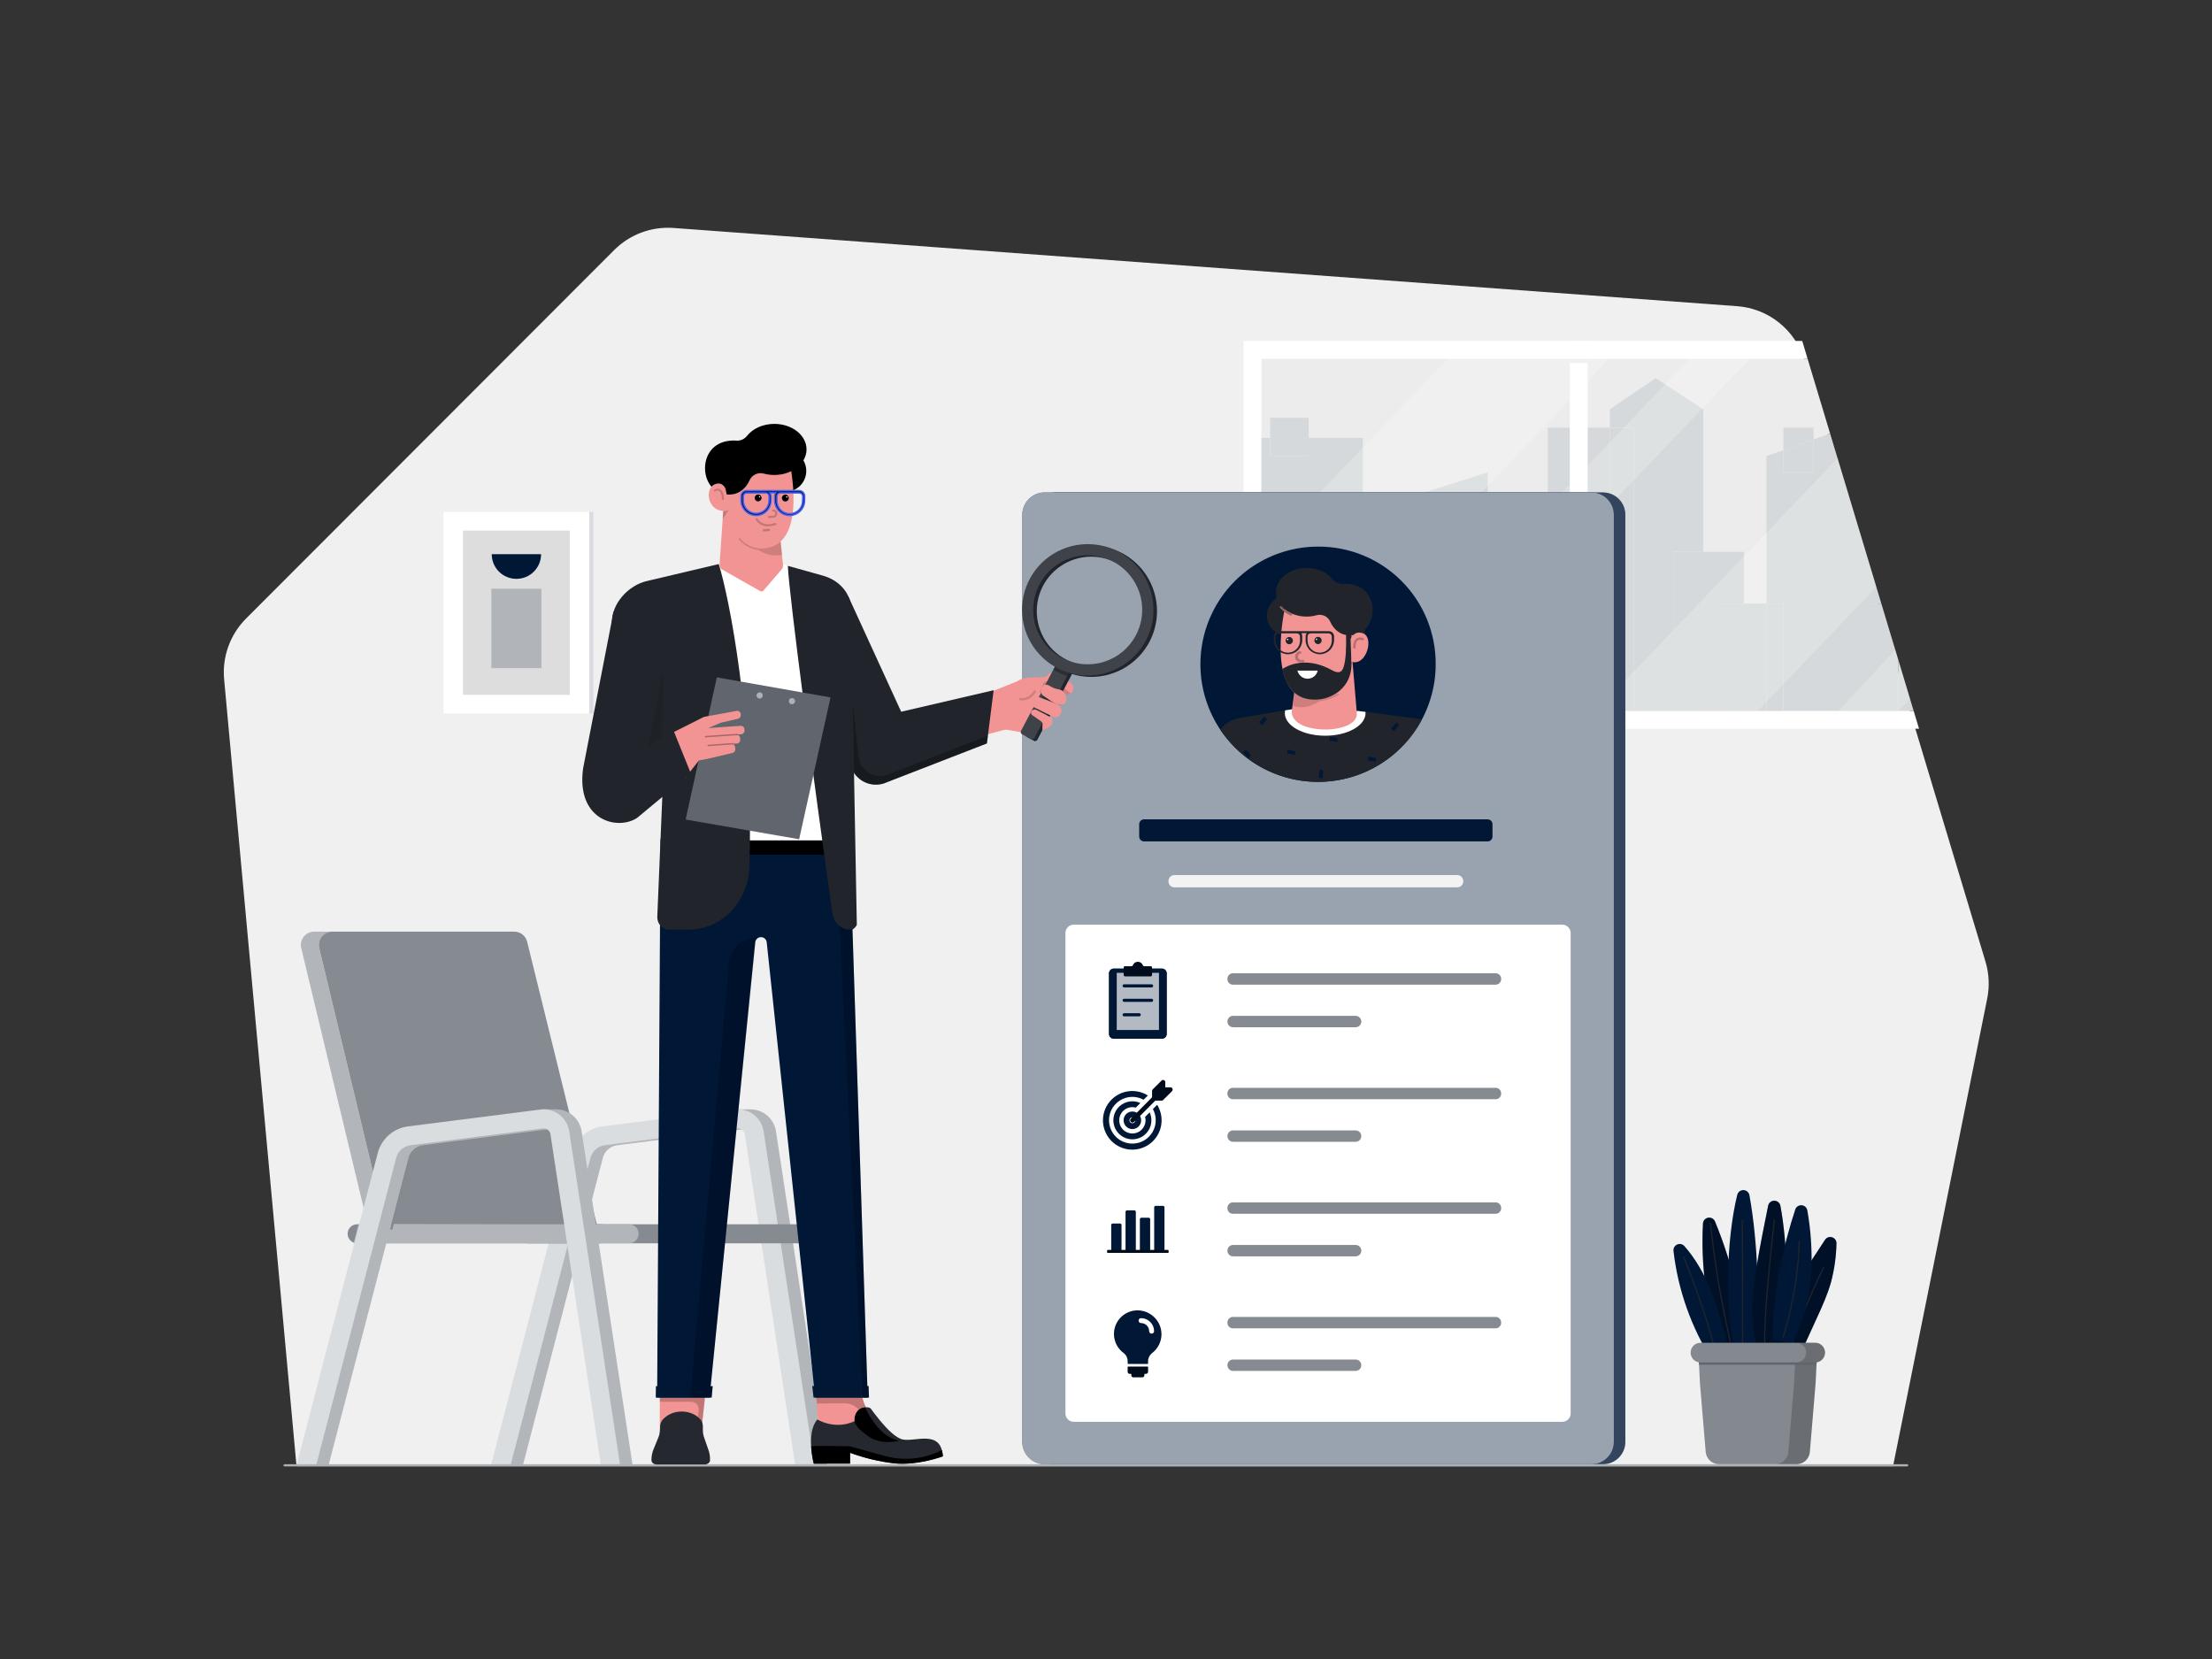 <svg class="gridItem__media" version="1.1" id="Layer_1" xmlns="http://www.w3.org/2000/svg" xmlns:xlink="http://www.w3.org/1999/xlink" x="0px" y="0px" width="1600" height="1200" viewBox="0 0 1600 1200" style="enable-background:new 0 0 1600 1200;" xml:space="preserve" fill="none">
<rect x="0" y="0" width="1600" height="1200" fill="#333333" stroke="none"/>
<path d="M1369.28 1060.58H214.49L162.11 491.311C161.375 483.274 162.418 475.174 165.164 467.586C167.91 459.997 172.293 453.106 178 447.401L444.23 180.891C449.817 175.294 456.545 170.967 463.955 168.206C471.365 165.445 479.284 164.314 487.17 164.891L1256.52 221.471C1267.62 222.287 1278.21 226.453 1286.89 233.416C1295.58 240.379 1301.94 249.813 1305.15 260.471L1436.15 695.541C1438.76 704.211 1439.2 713.393 1437.41 722.271L1369.28 1060.58Z" fill="#F0F0F0"/>
<path d="M561.31 818.41C560.675 814.008 558.488 809.977 555.144 807.043C551.8 804.11 547.518 802.467 543.07 802.41H533.07L529.17 803.41V804L444.76 814.75C439.572 815.391 434.698 817.582 430.773 821.035C426.848 824.489 424.056 829.045 422.76 834.11L363.9 1060.4H378.1L436.05 837.56C436.666 835.155 437.992 832.991 439.856 831.352C441.721 829.712 444.036 828.673 446.5 828.37L542.04 816.21C543.355 816.038 544.685 816.39 545.743 817.188C546.802 817.987 547.505 819.169 547.7 820.48L584.25 1060.4H598.2L561.31 818.41Z" fill="#B2B6BB"/>
<path d="M369.15 1060.39H355L413.81 834.1C415.106 829.035 417.898 824.478 421.823 821.025C425.747 817.571 430.622 815.381 435.81 814.74L531.35 802.58C536.229 801.922 541.171 803.216 545.103 806.18C549.034 809.143 551.638 813.538 552.35 818.41L589.24 1060.41H575.3L538.75 820.47C538.552 819.157 537.847 817.975 536.787 817.177C535.727 816.378 534.396 816.028 533.08 816.2L437.55 828.36C435.086 828.662 432.77 829.701 430.906 831.341C429.042 832.981 427.715 835.144 427.1 837.55L369.15 1060.39Z" fill="#DADDDF"/>
<path d="M278.87 885.551L230.87 685.701C230.533 684.293 230.519 682.828 230.83 681.414C231.14 680.001 231.767 678.676 232.663 677.54C233.559 676.403 234.701 675.485 236.003 674.853C237.304 674.221 238.732 673.892 240.18 673.891H227.18C225.732 673.892 224.304 674.221 223.003 674.853C221.701 675.485 220.559 676.403 219.663 677.54C218.767 678.676 218.14 680.001 217.83 681.414C217.519 682.828 217.533 684.293 217.87 685.701L265.87 885.551L421.56 885.871L278.87 885.551Z" fill="#B2B6BB"/>
<path d="M381.29 681.171C380.778 679.093 379.585 677.248 377.901 675.928C376.217 674.608 374.14 673.891 372 673.891H240.2C238.753 673.892 237.325 674.221 236.023 674.853C234.721 675.485 233.579 676.403 232.684 677.54C231.788 678.676 231.161 680.001 230.85 681.414C230.54 682.828 230.553 684.293 230.89 685.701L278.89 885.551L431.76 885.871L381.29 681.171Z" fill="#868A91"/>
<path d="M588.64 885.551H381.69C377.885 885.551 374.8 888.633 374.8 892.436C374.8 896.238 377.885 899.321 381.69 899.321H588.64C592.445 899.321 595.53 896.238 595.53 892.436C595.53 888.633 592.445 885.551 588.64 885.551Z" fill="#868A91"/>
<path d="M434.89 885.551H258.33C254.525 885.551 251.44 888.633 251.44 892.436C251.44 896.238 254.525 899.321 258.33 899.321H434.89C438.696 899.321 441.78 896.238 441.78 892.436C441.78 888.633 438.696 885.551 434.89 885.551Z" fill="#858990"/>
<path d="M461.52 890.07C461.952 891.307 462.029 892.64 461.741 893.918C461.453 895.196 460.811 896.368 459.89 897.3C459.253 897.94 458.493 898.447 457.657 898.791C456.821 899.134 455.924 899.307 455.02 899.3H258.33C257.471 899.304 256.619 899.145 255.82 898.83L259.28 885.53H455C456.424 885.513 457.818 885.942 458.987 886.756C460.156 887.57 461.041 888.728 461.52 890.07V890.07Z" fill="#B2B6BB"/>
<path d="M282.01 889.341L293.63 844.641H295.23L283.85 889.341H282.01Z" fill="#858990"/>
<path d="M420.72 818.41C420.084 814.008 417.897 809.977 414.553 807.043C411.209 804.11 406.927 802.467 402.48 802.41H392.48L388.58 803.41V804L304.17 814.75C298.981 815.391 294.107 817.582 290.182 821.035C286.258 824.489 283.465 829.045 282.17 834.11L223.31 1060.4H237.51L295.5 837.55C296.118 835.138 297.452 832.969 299.326 831.329C301.2 829.688 303.526 828.654 306 828.36L401.54 816.2C402.854 816.028 404.184 816.38 405.242 817.178C406.301 817.977 407.004 819.159 407.2 820.47L443.75 1060.39H457.66L420.72 818.41Z" fill="#B2B6BB"/>
<path d="M228.56 1060.39H214.36L273.22 834.1C274.516 829.035 277.308 824.478 281.233 821.025C285.157 817.571 290.032 815.381 295.22 814.74L390.75 802.58C395.63 801.922 400.571 803.216 404.503 806.18C408.435 809.143 411.039 813.538 411.75 818.41L448.64 1060.41H434.71L398.16 820.47C397.962 819.157 397.257 817.975 396.197 817.177C395.137 816.378 393.806 816.028 392.49 816.2L297 828.36C294.536 828.662 292.221 829.701 290.356 831.341C288.492 832.981 287.166 835.144 286.55 837.55L228.56 1060.39Z" fill="#DADDDF"/>
<path d="M1384.19 514.18L1384.2 514.19H1397.75V514.18H1386.4H1384.19Z" fill="#ECECEC"/>
<path d="M912.44 514.18H912.43V514.19H912.44V514.18Z" fill="#D6D9DB"/>
<path d="M1384.2 514.19L1384.19 514.18H1373.16H1347.86H1289.96H1277.68H1261.4H1244.12H1232.04H1210.81H1181.73H1164.36H1119.52H1100.85H1099.13H1076.16H1035.61H1018.42H1006.02H985.81H953.19H912.44V514.19H1384.2Z" fill="#D6D9DB"/>
<path d="M918.7 316.769V302.139H946.59V316.769H985.81V399.489L1006.02 405.199V363.979L1076.16 341.569V439.399L1099.13 444.279V386.859H1119.52V309.309H1164.36V296.059L1197.6 273.459L1232.04 296.059V399.129H1261.4V436.569H1277.68V329.919L1289.96 325.569V309.309H1311.85V317.799L1323.77 313.569L1307.49 259.529H912.44V316.769H918.7Z" fill="#ECECEC"/>
<path d="M899.52 527.101H1388.09L1384.2 514.201H912.44V514.191H912.43V514.181V316.771V259.531H912.44H1307.49L1303.61 246.631H899.52V527.101Z" fill="white"/>
<path d="M1384.2 514.189H912.44V514.199H1384.2V514.189Z" fill="#D6D9DB"/>
<path d="M1076.16 439.4V341.57L1006.02 363.98V405.2L1018.42 408.71V514.18H1035.61V430.8L1076.16 439.4Z" fill="#D6D9DB"/>
<path d="M1164.36 309.311H1119.52V386.861H1164.36V309.311Z" fill="#D6D9DB"/>
<path d="M1261.4 436.571V399.131H1232.04V514.181H1244.12V436.571H1261.4Z" fill="#D6D9DB"/>
<path d="M1373.16 514.181H1384.19L1373.16 477.551V514.181Z" fill="#D6D9DB"/>
<path d="M1076.16 439.4V514.18H1099.13V444.28L1076.16 439.4Z" fill="#D6D9DB"/>
<path d="M1035.61 430.801V514.181H1076.16V439.401L1035.61 430.801Z" fill="#D6D9DB"/>
<path d="M1277.68 436.57H1261.4V514.18H1277.68V436.57Z" fill="#D6D9DB"/>
<path d="M1261.4 436.57H1244.12V514.18H1261.4V436.57Z" fill="#D6D9DB"/>
<path d="M912.44 316.77H912.43V514.18H912.44V316.77Z" fill="#D6D9DB"/>
<path d="M985.81 399.49V316.77H946.59V330.03H918.7V316.77H912.44V514.18H953.19V390.27L985.81 399.49Z" fill="#D6D9DB"/>
<path d="M1099.13 386.859V444.279L1100.85 444.639V514.179H1119.52V386.859H1099.13Z" fill="#D6D9DB"/>
<path d="M1164.36 386.859H1119.52V514.179H1164.36V386.859Z" fill="#D6D9DB"/>
<path d="M1099.13 444.279V514.179H1100.85V444.639L1099.13 444.279Z" fill="#D6D9DB"/>
<path d="M985.81 399.49V514.18H1006.02V405.2L985.81 399.49Z" fill="#D6D9DB"/>
<path d="M1006.02 405.199V514.179H1018.42V408.709L1006.02 405.199Z" fill="#D6D9DB"/>
<path d="M953.19 390.27V514.18H985.81V399.49L953.19 390.27Z" fill="#D6D9DB"/>
<path d="M1360.82 436.57L1323.77 313.57L1311.85 317.8V341.57H1289.96V325.57L1277.68 329.92V436.57H1289.96V514.18H1347.86V436.57H1360.82Z" fill="#D6D9DB"/>
<path d="M1360.82 436.57H1347.86V514.18H1373.16V477.55L1360.82 436.57Z" fill="#D6D9DB"/>
<path d="M1289.96 436.57H1277.68V514.18H1289.96V436.57Z" fill="#D6D9DB"/>
<path d="M1232.04 399.131V296.061L1197.6 273.461L1164.36 296.061V309.311H1181.73V514.181H1210.81V399.131H1232.04Z" fill="#D6D9DB"/>
<path d="M1164.36 309.311V386.861V514.181H1181.73V309.311H1164.36Z" fill="#D6D9DB"/>
<path d="M1232.04 399.131H1210.81V514.181H1232.04V399.131Z" fill="#D6D9DB"/>
<path d="M946.59 302.141H918.7V316.771H946.59V302.141Z" fill="#D6D9DB"/>
<path d="M946.59 316.77H918.7V330.03H946.59V316.77Z" fill="#D6D9DB"/>
<path d="M1311.85 309.311H1289.96V325.571L1311.85 317.801V309.311Z" fill="#D6D9DB"/>
<path d="M1311.85 341.571V317.801L1289.96 325.571V341.571H1311.85Z" fill="#D6D9DB"/>
<path opacity="0.2" d="M1047.02 259.529L912.44 400.459V514.189H920.75L1163.91 259.529H1047.02Z" fill="white"/>
<path opacity="0.2" d="M1222.06 259.529L978.9 514.189H1022.44L1265.62 259.529H1222.06Z" fill="white"/>
<path opacity="0.2" d="M1271.59 514.191L1357.19 424.541L1329.16 331.471L1154.68 514.191H1271.59Z" fill="white"/>
<path opacity="0.2" d="M1373.29 514.19L1381.58 505.51L1370.91 470.07L1329.74 514.19H1373.29Z" fill="white"/>
<path d="M1285.74 977.431C1285.02 959.661 1291.83 942.431 1300.55 927.311C1306.55 916.841 1313.55 907.011 1320.04 896.851C1320.57 896.011 1321.36 895.369 1322.29 895.026C1323.23 894.683 1324.25 894.657 1325.19 894.952C1326.14 895.247 1326.97 895.847 1327.54 896.659C1328.11 897.47 1328.4 898.448 1328.36 899.441C1328.16 908.845 1326.85 918.193 1324.46 927.291C1321.94 936.351 1318.05 944.881 1314.17 953.361C1309.6 963.361 1305.03 973.361 1300.47 983.361" class="change-color-in-svg" fill="#4D61FC" style="fill: rgb(0, 23, 54);"/>
<path opacity="0.3" d="M1285.74 977.431C1285.02 959.661 1291.83 942.431 1300.55 927.311C1306.55 916.841 1313.55 907.011 1320.04 896.851C1320.57 896.011 1321.36 895.369 1322.29 895.026C1323.23 894.683 1324.25 894.657 1325.19 894.952C1326.14 895.247 1326.97 895.847 1327.54 896.659C1328.11 897.47 1328.4 898.448 1328.36 899.441C1328.16 908.845 1326.85 918.193 1324.46 927.291C1321.94 936.351 1318.05 944.881 1314.17 953.361C1309.6 963.361 1305.03 973.361 1300.47 983.361" fill="black"/>
<path d="M1244 975.34C1234.31 946.256 1230.18 915.611 1231.81 885C1231.87 883.977 1232.27 883.005 1232.95 882.242C1233.64 881.479 1234.56 880.97 1235.57 880.8C1236.58 880.629 1237.62 880.806 1238.51 881.302C1239.41 881.798 1240.11 882.584 1240.5 883.53C1253.25 914.367 1260.88 947.076 1263.09 980.37" class="change-color-in-svg" fill="#4D61FC" style="fill: rgb(0, 23, 54);"/>
<path opacity="0.3" d="M1244 975.34C1234.31 946.256 1230.18 915.611 1231.81 885C1231.87 883.977 1232.27 883.005 1232.95 882.242C1233.64 881.479 1234.56 880.97 1235.57 880.8C1236.58 880.629 1237.62 880.806 1238.51 881.302C1239.41 881.798 1240.11 882.584 1240.5 883.53C1253.25 914.367 1260.88 947.076 1263.09 980.37" fill="black"/>
<path d="M1295.78 974.38L1294.96 974.1C1301.69 954.299 1309.69 934.953 1318.9 916.18L1319.67 916.56C1310.47 935.298 1302.49 954.612 1295.78 974.38V974.38Z" fill="#21252B"/>
<path d="M1251.22 970.72C1244.62 942.334 1239.79 913.565 1236.75 884.58L1237.59 884.5C1240.62 913.438 1245.45 942.16 1252.05 970.5L1251.22 970.72Z" fill="#21252B"/>
<path d="M1238.41 983.94C1223.27 959.997 1213.72 932.95 1210.47 904.81C1210.37 903.854 1210.57 902.889 1211.05 902.055C1211.53 901.221 1212.26 900.562 1213.14 900.173C1214.02 899.785 1215 899.686 1215.94 899.892C1216.88 900.098 1217.73 900.599 1218.37 901.32C1226.27 910.24 1232.37 921.01 1237.09 932.32C1243.43 947.51 1247.35 963.71 1251.23 979.83" class="change-color-in-svg" fill="#4D61FC" style="fill: rgb(0, 23, 54);"/>
<path d="M1255.51 980.741C1247.21 947.341 1248.71 896.331 1256.59 864.281C1256.83 863.276 1257.41 862.384 1258.23 861.754C1259.05 861.124 1260.06 860.794 1261.09 860.82C1262.12 860.846 1263.11 861.225 1263.9 861.895C1264.69 862.565 1265.22 863.485 1265.41 864.501C1271.85 899.761 1272.22 942.161 1272.53 980.311" class="change-color-in-svg" fill="#4D61FC" style="fill: rgb(0, 23, 54);"/>
<path d="M1274.82 988.761C1268.49 970.957 1266.25 951.958 1268.26 933.171C1270.26 915.511 1273.76 897.991 1277.26 880.561L1278.94 872.121C1279.15 871.098 1279.7 870.179 1280.51 869.519C1281.32 868.859 1282.33 868.498 1283.37 868.498C1284.41 868.498 1285.42 868.859 1286.23 869.519C1287.04 870.179 1287.59 871.098 1287.8 872.121C1293.12 900.121 1293.8 942.421 1291.3 970.411" class="change-color-in-svg" fill="#4D61FC" style="fill: rgb(0, 23, 54);"/>
<path opacity="0.3" d="M1274.82 988.761C1268.49 970.957 1266.25 951.958 1268.26 933.171C1270.26 915.511 1273.76 897.991 1277.26 880.561L1278.94 872.121C1279.15 871.098 1279.7 870.179 1280.51 869.519C1281.32 868.859 1282.33 868.498 1283.37 868.498C1284.41 868.498 1285.42 868.859 1286.23 869.519C1287.04 870.179 1287.59 871.098 1287.8 872.121C1293.12 900.121 1293.8 942.421 1291.3 970.411" fill="black"/>
<path d="M1276.43 977.87C1273.91 960.87 1282.98 882.55 1283.07 881.76L1283.92 881.86C1283.82 882.65 1274.78 960.86 1277.28 977.74L1276.43 977.87Z" fill="#21252B"/>
<path d="M1282 968.891C1282 935.891 1290.34 899.531 1298.56 874.831C1298.88 873.881 1299.51 873.066 1300.35 872.513C1301.18 871.96 1302.18 871.701 1303.18 871.777C1304.18 871.852 1305.13 872.258 1305.87 872.93C1306.61 873.603 1307.11 874.504 1307.29 875.491C1309.7 889.088 1310.71 902.898 1310.29 916.701C1309.54 935.881 1305.29 955.131 1296.14 971.701" class="change-color-in-svg" fill="#4D61FC" style="fill: rgb(0, 23, 54);"/>
<path d="M1242.94 990.059C1236.39 954.479 1217.42 909.399 1217.22 908.949L1218.02 908.619C1218.21 909.069 1237.21 954.229 1243.79 989.899L1242.94 990.059Z" fill="#21252B"/>
<path d="M1260.69 882.217L1259.83 882.219L1260.09 988.808L1260.95 988.806L1260.69 882.217Z" fill="#21252B"/>
<path d="M1290.06 967.931L1289.24 967.671C1296.32 944.905 1300.31 921.29 1301.1 897.461H1301.96C1301.17 921.378 1297.16 945.079 1290.06 967.931V967.931Z" fill="#21252B"/>
<path d="M1228.37 975.33L1229.62 1000.5L1233.78 1050.22C1233.98 1052.64 1235.09 1054.9 1236.88 1056.55C1238.66 1058.2 1241.01 1059.11 1243.44 1059.11H1299.44C1301.87 1059.11 1304.22 1058.2 1306.01 1056.55C1307.79 1054.9 1308.9 1052.64 1309.1 1050.22L1313.26 1000.5L1314.54 974.77L1228.37 975.33Z" fill="#84888F"/>
<path opacity="0.2" d="M1299 974.87L1297.73 1000.5L1293.57 1050.22C1293.37 1052.64 1292.26 1054.91 1290.47 1056.55C1288.68 1058.2 1286.33 1059.11 1283.9 1059.11H1299.46C1301.89 1059.11 1304.24 1058.2 1306.03 1056.55C1307.81 1054.9 1308.92 1052.64 1309.12 1050.22L1313.28 1000.5L1314.56 974.77L1299 974.87Z" fill="black"/>
<path d="M1228.3 973.74L1228.95 987.12H1313.9L1314.51 974.77L1228.3 973.74Z" fill="#61656D"/>
<path d="M1230 985.5H1312.9C1313.84 985.5 1314.76 985.316 1315.63 984.957C1316.49 984.599 1317.28 984.074 1317.94 983.412C1318.6 982.75 1319.13 981.964 1319.49 981.099C1319.85 980.233 1320.03 979.306 1320.03 978.37C1320.03 976.481 1319.28 974.67 1317.94 973.335C1316.6 972 1314.79 971.25 1312.9 971.25H1230C1228.11 971.25 1226.3 972 1224.96 973.335C1223.63 974.67 1222.87 976.481 1222.87 978.37V978.37C1222.87 979.307 1223.05 980.235 1223.41 981.102C1223.76 981.968 1224.29 982.755 1224.95 983.418C1225.62 984.08 1226.4 984.605 1227.27 984.963C1228.13 985.32 1229.06 985.503 1230 985.5V985.5Z" fill="#84888F"/>
<path opacity="0.2" d="M1312.88 971.249H1299.06C1300.02 971.213 1300.97 971.371 1301.87 971.713C1302.77 972.055 1303.58 972.574 1304.27 973.239C1304.96 973.904 1305.51 974.702 1305.89 975.584C1306.26 976.466 1306.46 977.415 1306.46 978.374C1306.46 979.333 1306.26 980.282 1305.89 981.164C1305.51 982.047 1304.96 982.844 1304.27 983.509C1303.58 984.174 1302.77 984.694 1301.87 985.035C1300.97 985.377 1300.02 985.535 1299.06 985.499H1312.88C1313.84 985.535 1314.79 985.377 1315.69 985.035C1316.59 984.694 1317.4 984.174 1318.09 983.509C1318.78 982.844 1319.33 982.047 1319.71 981.164C1320.08 980.282 1320.28 979.333 1320.28 978.374C1320.28 977.415 1320.08 976.466 1319.71 975.584C1319.33 974.702 1318.78 973.904 1318.09 973.239C1317.4 972.574 1316.59 972.055 1315.69 971.713C1314.79 971.371 1313.84 971.213 1312.88 971.249V971.249Z" fill="black"/>
<path d="M320.81 516.109H426.2V370.279H320.81V516.109Z" fill="white"/>
<path d="M334.87 502.609H412.15V383.769H334.87V502.609Z" fill="#DDDDDD"/>
<path d="M429.27 370.279H426.21V516.109H429.27V370.279Z" fill="#DADDDF"/>
<path d="M355.41 483.26H391.61V425.83H355.41V483.26Z" fill="#B1B5BA"/>
<path d="M373.53 418.7C378.264 418.7 382.804 416.819 386.152 413.471C389.499 410.124 391.38 405.584 391.38 400.85H355.68C355.68 405.584 357.56 410.124 360.908 413.471C364.255 416.819 368.796 418.7 373.53 418.7Z" class="change-color-in-svg" fill="#4D61FC" style="fill: rgb(0, 23, 54);"/>
<path d="M1148.39 246.631H1135.48V524.131H1148.39V246.631Z" fill="white"/>
<path d="M1148.39 259.529H1135.48V262.529H1148.39V259.529Z" fill="#F0F0F0"/>
<path d="M1159.44 356.18H763.98C755.022 356.18 747.76 363.442 747.76 372.4V1042.9C747.76 1051.86 755.022 1059.12 763.98 1059.12H1159.44C1168.4 1059.12 1175.66 1051.86 1175.66 1042.9V372.4C1175.66 363.442 1168.4 356.18 1159.44 356.18Z" class="change-color-in-svg" fill="#4D61FC" style="fill: rgb(0, 23, 54);"/>
<path opacity="0.2" d="M1159.44 356.18H763.98C755.022 356.18 747.76 363.442 747.76 372.4V1042.9C747.76 1051.86 755.022 1059.12 763.98 1059.12H1159.44C1168.4 1059.12 1175.66 1051.86 1175.66 1042.9V372.4C1175.66 363.442 1168.4 356.18 1159.44 356.18Z" fill="white"/>
<path d="M1151.12 356.18H755.66C746.702 356.18 739.44 363.442 739.44 372.4V1042.9C739.44 1051.86 746.702 1059.12 755.66 1059.12H1151.12C1160.08 1059.12 1167.34 1051.86 1167.34 1042.9V372.4C1167.34 363.442 1160.08 356.18 1151.12 356.18Z" class="change-color-in-svg" fill="#4D61FC" style="fill: rgb(0, 23, 54);"/>
<path opacity="0.6" d="M1151.12 356.18H755.66C746.702 356.18 739.44 363.442 739.44 372.4V1042.9C739.44 1051.86 746.702 1059.12 755.66 1059.12H1151.12C1160.08 1059.12 1167.34 1051.86 1167.34 1042.9V372.4C1167.34 363.442 1160.08 356.18 1151.12 356.18Z" fill="white"/>
<path d="M1130.06 668.83H776.71C773.369 668.83 770.66 671.539 770.66 674.88V1022.39C770.66 1025.73 773.369 1028.44 776.71 1028.44H1130.06C1133.4 1028.44 1136.11 1025.73 1136.11 1022.39V674.88C1136.11 671.539 1133.4 668.83 1130.06 668.83Z" fill="white"/>
<path d="M1076.04 592.65H827.53C825.586 592.65 824.01 594.226 824.01 596.17V605.09C824.01 607.034 825.586 608.61 827.53 608.61H1076.04C1077.98 608.61 1079.56 607.034 1079.56 605.09V596.17C1079.56 594.226 1077.98 592.65 1076.04 592.65Z" class="change-color-in-svg" fill="#4D61FC" style="fill: rgb(0, 23, 54);"/>
<path d="M1054.11 632.961H849.47C847.1 632.961 845.18 634.882 845.18 637.251V637.551C845.18 639.92 847.1 641.841 849.47 641.841H1054.11C1056.48 641.841 1058.4 639.92 1058.4 637.551V637.251C1058.4 634.882 1056.48 632.961 1054.11 632.961Z" fill="#F3F3F3"/>
<path d="M1081.85 703.99H891.81C889.612 703.99 887.83 705.772 887.83 707.97V708.26C887.83 710.458 889.612 712.24 891.81 712.24H1081.85C1084.05 712.24 1085.83 710.458 1085.83 708.26V707.97C1085.83 705.772 1084.05 703.99 1081.85 703.99Z" fill="#868A91"/>
<path d="M980.54 734.789H891.95C889.675 734.789 887.83 736.634 887.83 738.909V738.919C887.83 741.194 889.675 743.039 891.95 743.039H980.54C982.815 743.039 984.66 741.194 984.66 738.919V738.909C984.66 736.634 982.815 734.789 980.54 734.789Z" fill="#868A91"/>
<path d="M1081.85 786.85H891.81C889.612 786.85 887.83 788.632 887.83 790.83V791.12C887.83 793.318 889.612 795.1 891.81 795.1H1081.85C1084.05 795.1 1085.83 793.318 1085.83 791.12V790.83C1085.83 788.632 1084.05 786.85 1081.85 786.85Z" fill="#868A91"/>
<path d="M980.54 817.65H891.95C889.675 817.65 887.83 819.495 887.83 821.77V821.78C887.83 824.056 889.675 825.9 891.95 825.9H980.54C982.815 825.9 984.66 824.056 984.66 821.78V821.77C984.66 819.495 982.815 817.65 980.54 817.65Z" fill="#868A91"/>
<path d="M1081.85 869.711H891.81C889.612 869.711 887.83 871.493 887.83 873.691V873.981C887.83 876.179 889.612 877.961 891.81 877.961H1081.85C1084.05 877.961 1085.83 876.179 1085.83 873.981V873.691C1085.83 871.493 1084.05 869.711 1081.85 869.711Z" fill="#868A91"/>
<path d="M980.54 900.51H891.95C889.675 900.51 887.83 902.354 887.83 904.63V904.64C887.83 906.915 889.675 908.76 891.95 908.76H980.54C982.815 908.76 984.66 906.915 984.66 904.64V904.63C984.66 902.354 982.815 900.51 980.54 900.51Z" fill="#868A91"/>
<path d="M1081.85 952.57H891.81C889.612 952.57 887.83 954.352 887.83 956.55V956.84C887.83 959.038 889.612 960.82 891.81 960.82H1081.85C1084.05 960.82 1085.83 959.038 1085.83 956.84V956.55C1085.83 954.352 1084.05 952.57 1081.85 952.57Z" fill="#868A91"/>
<path d="M980.54 983.369H891.95C889.675 983.369 887.83 985.214 887.83 987.489V987.499C887.83 989.775 889.675 991.619 891.95 991.619H980.54C982.815 991.619 984.66 989.775 984.66 987.499V987.489C984.66 985.214 982.815 983.369 980.54 983.369Z" fill="#868A91"/>
<path d="M1038.47 480.47C1038.47 497.299 1033.48 513.751 1024.13 527.744C1014.78 541.737 1001.49 552.643 985.943 559.083C970.394 565.523 953.286 567.208 936.78 563.925C920.274 560.642 905.112 552.538 893.212 540.638C881.312 528.738 873.208 513.576 869.925 497.07C866.642 480.565 868.327 463.456 874.767 447.908C881.207 432.359 892.114 419.07 906.107 409.72C920.1 400.371 936.551 395.38 953.38 395.38C964.571 395.319 975.664 397.478 986.015 401.733C996.366 405.988 1005.77 412.253 1013.68 420.166C1021.6 428.08 1027.86 437.484 1032.12 447.836C1036.37 458.187 1038.53 469.279 1038.47 480.47V480.47Z" class="change-color-in-svg" fill="#4D61FC" style="fill: rgb(0, 23, 54);"/>
<path d="M987.28 447.23V468.29L975.57 469.14L977.31 454.35L987.28 447.23Z" fill="#21252B"/>
<path d="M1028.48 520.5C1021.56 533.478 1011.39 544.439 998.968 552.316C986.547 560.194 972.297 564.717 957.606 565.447C942.916 566.176 928.288 563.086 915.147 556.477C902.007 549.869 890.804 539.968 882.63 527.74C886.152 523.225 891.241 520.199 896.89 519.26L929.71 513.77L931.54 513.46L934.34 512.99H934.57L981.27 514.25H982.89L985.75 514.63L986.18 514.68L987.61 514.87L1025.3 519.87C1026.37 520.007 1027.44 520.217 1028.48 520.5Z" fill="#21252B"/>
<path d="M982.91 514.299C982.91 514.509 987.71 514.769 987.72 514.969C987.73 515.169 987.72 515.579 987.72 515.869C987.72 524.869 974.65 532.169 958.54 532.169C942.43 532.169 929.36 524.869 929.36 515.869C929.361 515.197 929.434 514.526 929.58 513.869C929.65 513.589 934.23 513.309 934.32 513.029L982.91 514.299Z" fill="white"/>
<path d="M934.67 461C934.67 461 977.57 434.08 979.25 467L978 475L981.43 515.8C982.68 531.5 934.36 532.13 934.36 514.8L937.1 493.2C936.533 490.713 936.255 488.17 936.27 485.62C935.83 472.71 934.67 461 934.67 461Z" fill="#F39494"/>
<path d="M930.88 459.75C938.894 459.75 945.39 453.254 945.39 445.24C945.39 437.227 938.894 430.73 930.88 430.73C922.866 430.73 916.37 437.227 916.37 445.24C916.37 453.254 922.866 459.75 930.88 459.75Z" fill="#21252B"/>
<path d="M929.84 437.81C929.84 437.81 914.59 501.72 947.4 506C975.78 509.78 978.94 465.52 978.94 465.52L977.58 436.82L929.84 437.81Z" fill="#F39494"/>
<path d="M973.63 458.67C973.83 468.17 973.63 477.03 971.85 482.53C970.96 485.35 969.12 487.95 963.47 484.79C942.22 472.86 927.61 483.94 927.61 483.94C927.61 483.94 929.74 501.46 944.23 505.26C958.72 509.06 977.63 500.1 977.56 480.26C977.56 477.84 978.91 463.69 976.92 456.52C974.93 449.35 972.48 448.9 972.48 448.9L973.63 458.67Z" fill="#21252B"/>
<path d="M945.13 410.789C953.13 410.789 960.13 414.129 963.99 419.129C964.975 420.337 966.264 421.263 967.724 421.811C969.183 422.359 970.762 422.51 972.3 422.249C973.237 422.221 974.175 422.248 975.11 422.329C1000.74 424.119 997.11 462.429 973.92 459.329C969.03 458.669 964.65 455.219 962.19 449.709C961.401 447.874 959.976 446.387 958.177 445.521C956.377 444.655 954.325 444.47 952.4 444.999C950.032 445.658 947.587 445.995 945.13 445.999C932.87 445.999 922.93 438.119 922.93 428.399C922.93 418.679 932.87 410.789 945.13 410.789Z" fill="#21252B"/>
<path d="M929.62 443C930.896 443.842 932.233 444.587 933.62 445.23C933.785 445.301 933.971 445.306 934.139 445.243C934.307 445.179 934.444 445.053 934.52 444.89C934.66 444.48 934.59 444.12 934.18 443.98C934.18 443.98 930.37 441.72 930.01 441.48C928.935 440.652 927.931 439.736 927.01 438.74C926.956 438.662 926.886 438.596 926.805 438.546C926.724 438.497 926.633 438.465 926.539 438.453C926.445 438.441 926.349 438.448 926.258 438.475C926.167 438.502 926.082 438.548 926.01 438.61C925.938 438.662 925.876 438.729 925.83 438.805C925.783 438.882 925.753 438.967 925.74 439.055C925.727 439.144 925.731 439.234 925.754 439.321C925.776 439.407 925.816 439.489 925.87 439.56C926.973 440.857 928.233 442.012 929.62 443V443Z" fill="#966363"/>
<path opacity="0.15" d="M935.32 510.691L936.24 500.891C939.76 504.251 945.54 506.891 954.58 505.891C959.021 505.382 963.322 504.024 967.25 501.891C967.73 501.601 968.02 501.571 968.31 501.811C968.358 501.874 968.392 501.945 968.41 502.022C968.429 502.099 968.432 502.178 968.419 502.256C968.406 502.333 968.377 502.408 968.334 502.474C968.291 502.54 968.236 502.597 968.17 502.641C966.88 503.731 962 506.181 954.32 507.281C943.64 514.211 935.32 510.691 935.32 510.691Z" fill="black"/>
<path d="M953.37 465.9C954.817 465.9 955.99 464.727 955.99 463.28C955.99 461.833 954.817 460.66 953.37 460.66C951.923 460.66 950.75 461.833 950.75 463.28C950.75 464.727 951.923 465.9 953.37 465.9Z" fill="#21252B"/>
<path d="M952.23 462.96C952.523 462.96 952.76 462.723 952.76 462.43C952.76 462.138 952.523 461.9 952.23 461.9C951.937 461.9 951.7 462.138 951.7 462.43C951.7 462.723 951.937 462.96 952.23 462.96Z" fill="white"/>
<path d="M932.56 466C934.007 466 935.18 464.827 935.18 463.38C935.18 461.933 934.007 460.76 932.56 460.76C931.113 460.76 929.94 461.933 929.94 463.38C929.94 464.827 931.113 466 932.56 466Z" fill="#21252B"/>
<path d="M931.4 463.06C931.693 463.06 931.93 462.823 931.93 462.53C931.93 462.237 931.693 462 931.4 462C931.107 462 930.87 462.237 930.87 462.53C930.87 462.823 931.107 463.06 931.4 463.06Z" fill="white"/>
<path d="M961.14 456.54H925.14C924.316 456.536 923.514 456.807 922.86 457.31C922.395 457.659 922.017 458.112 921.756 458.633C921.496 459.153 921.36 459.728 921.36 460.31V463.26C921.444 465.935 922.565 468.472 924.487 470.335C926.408 472.197 928.979 473.239 931.655 473.239C934.332 473.239 936.903 472.197 938.824 470.335C940.746 468.472 941.867 465.935 941.95 463.26V460.31C941.987 459.478 941.729 458.659 941.22 458H945.22C944.691 458.655 944.395 459.468 944.38 460.31V463.26C944.464 465.935 945.585 468.472 947.507 470.335C949.428 472.197 951.999 473.239 954.675 473.239C957.352 473.239 959.923 472.197 961.844 470.335C963.766 468.472 964.887 465.935 964.97 463.26V460.31C964.972 459.809 964.873 459.313 964.681 458.851C964.488 458.389 964.205 457.971 963.848 457.619C963.491 457.268 963.068 456.992 962.603 456.806C962.138 456.621 961.641 456.53 961.14 456.54V456.54ZM940.35 463.38C940.345 464.998 939.889 466.583 939.035 467.957C938.18 469.331 936.96 470.44 935.51 471.16C934.27 471.787 932.9 472.113 931.51 472.11C929.632 472.11 927.806 471.496 926.31 470.36C925.214 469.533 924.325 468.464 923.712 467.235C923.1 466.006 922.781 464.653 922.78 463.28L922.68 460.44C922.686 459.939 922.852 459.452 923.154 459.053C923.457 458.653 923.879 458.361 924.36 458.22C924.565 458.159 924.777 458.129 924.99 458.13H937.99C938.406 458.13 938.814 458.244 939.17 458.46C939.515 458.668 939.8 458.961 939.998 459.312C940.196 459.662 940.3 460.057 940.3 460.46L940.35 463.38ZM963.35 463.38C963.337 465.708 962.399 467.936 960.743 469.573C959.087 471.211 956.849 472.123 954.52 472.11C952.192 472.096 949.964 471.159 948.327 469.503C946.689 467.847 945.777 465.608 945.79 463.28V460.34C945.79 460.049 945.848 459.76 945.96 459.492C946.071 459.223 946.235 458.979 946.441 458.773C946.647 458.568 946.892 458.406 947.162 458.295C947.431 458.185 947.719 458.128 948.01 458.13H961.01C961.621 458.135 962.206 458.38 962.638 458.812C963.07 459.244 963.315 459.829 963.32 460.44L963.35 463.38Z" fill="#21252B"/>
<path d="M977.49 478.641L976.92 462.231C976.92 462.231 979.54 455.431 986.19 458.231C994 461.441 988.25 482.181 977.49 478.641Z" fill="#F39494"/>
<g opacity="0.5">
<path opacity="0.5" d="M979.62 469.139C979.845 469.139 980.061 469.05 980.221 468.89C980.38 468.731 980.469 468.515 980.469 468.289C980.469 465.709 981.059 463.949 982.169 463.209C982.67 462.959 983.218 462.819 983.777 462.8C984.337 462.781 984.893 462.883 985.409 463.099C985.618 463.186 985.852 463.188 986.062 463.104C986.271 463.02 986.439 462.856 986.53 462.649C986.616 462.442 986.618 462.21 986.533 462.002C986.449 461.794 986.286 461.628 986.08 461.539C985.309 461.21 984.473 461.062 983.636 461.105C982.798 461.148 981.982 461.382 981.25 461.789C979.61 462.859 978.77 465.049 978.77 468.289C978.77 468.515 978.859 468.731 979.018 468.89C979.178 469.05 979.394 469.139 979.62 469.139V469.139Z" fill="black"/>
</g>
<path d="M953.11 485.09H938.42L938.88 486.23C939.472 487.708 940.52 488.958 941.871 489.799C943.223 490.64 944.808 491.028 946.395 490.907C947.982 490.785 949.489 490.16 950.697 489.123C951.905 488.086 952.75 486.691 953.11 485.14V485.09Z" fill="white"/>
<g opacity="0.5">
<path opacity="0.5" d="M941.18 479.051H942.73C942.956 479.048 943.173 478.956 943.332 478.795C943.491 478.634 943.58 478.417 943.58 478.191C943.58 477.965 943.491 477.749 943.331 477.589C943.172 477.43 942.955 477.341 942.73 477.341H941.18C940.605 477.341 940.05 477.131 939.62 476.748C939.191 476.366 938.917 475.839 938.852 475.267C938.786 474.696 938.933 474.121 939.265 473.651C939.597 473.181 940.09 472.85 940.65 472.721C940.87 472.67 941.061 472.534 941.181 472.343C941.301 472.152 941.34 471.921 941.29 471.701C941.24 471.48 941.104 471.289 940.913 471.169C940.721 471.049 940.49 471.01 940.27 471.061C939.209 471.181 938.24 471.718 937.575 472.554C936.91 473.389 936.604 474.455 936.725 475.516C936.846 476.576 937.383 477.546 938.218 478.211C939.054 478.876 940.119 479.181 941.18 479.061V479.051Z" fill="black"/>
</g>
<path d="M1009.92 522.592L1006.28 527.016L1008.44 528.796L1012.08 524.372L1009.92 522.592Z" class="change-color-in-svg" fill="#4D61FC" style="fill: rgb(0, 23, 54);"/>
<path d="M914.363 518.348L910.721 522.771L912.882 524.551L916.525 520.128L914.363 518.348Z" class="change-color-in-svg" fill="#4D61FC" style="fill: rgb(0, 23, 54);"/>
<path d="M954.221 557.045L954.025 562.771L956.824 562.867L957.02 557.141L954.221 557.045Z" class="change-color-in-svg" fill="#4D61FC" style="fill: rgb(0, 23, 54);"/>
<path d="M989.952 547.209L989.38 549.939L994.988 551.115L995.56 548.384L989.952 547.209Z" class="change-color-in-svg" fill="#4D61FC" style="fill: rgb(0, 23, 54);"/>
<path d="M900.978 542.239L898.991 544.197L903.013 548.279L905 546.32L900.978 542.239Z" class="change-color-in-svg" fill="#4D61FC" style="fill: rgb(0, 23, 54);"/>
<path d="M962.029 532.785L961.456 535.516L967.064 536.691L967.637 533.961L962.029 532.785Z" class="change-color-in-svg" fill="#4D61FC" style="fill: rgb(0, 23, 54);"/>
<path d="M931.48 542.234L930.907 544.965L936.515 546.141L937.088 543.41L931.48 542.234Z" class="change-color-in-svg" fill="#4D61FC" style="fill: rgb(0, 23, 54);"/>
<path d="M840.49 700.619H805.6C803.722 700.619 802.2 702.141 802.2 704.019V747.909C802.2 749.787 803.722 751.309 805.6 751.309H840.49C842.368 751.309 843.89 749.787 843.89 747.909V704.019C843.89 702.141 842.368 700.619 840.49 700.619Z" class="change-color-in-svg" fill="#4D61FC" style="fill: rgb(0, 23, 54);"/>
<path d="M840.49 700.619H805.6C803.722 700.619 802.2 702.141 802.2 704.019V747.909C802.2 749.787 803.722 751.309 805.6 751.309H840.49C842.368 751.309 843.89 749.787 843.89 747.909V704.019C843.89 702.141 842.368 700.619 840.49 700.619Z" class="change-color-in-svg" fill="#4D61FC" style="fill: rgb(0, 23, 54);"/>
<path d="M838.32 703.68H807.77V745.02H838.32V703.68Z" class="change-color-in-svg" fill="#4D61FC" style="fill: rgb(0, 23, 54);"/>
<path opacity="0.7" d="M838.32 703.68H807.77V745.02H838.32V703.68Z" fill="white"/>
<path d="M827.57 698.911C827.366 698.911 827.166 698.849 826.998 698.733C826.83 698.617 826.702 698.452 826.63 698.261C826.367 697.519 825.88 696.878 825.237 696.424C824.594 695.97 823.827 695.727 823.04 695.727C822.253 695.727 821.486 695.97 820.843 696.424C820.2 696.878 819.714 697.519 819.45 698.261C819.379 698.452 819.25 698.617 819.082 698.733C818.914 698.849 818.714 698.911 818.51 698.911H813.79C813.525 698.911 813.27 699.016 813.083 699.203C812.895 699.391 812.79 699.645 812.79 699.911V705.171C812.79 705.436 812.895 705.69 813.083 705.878C813.27 706.065 813.525 706.171 813.79 706.171H832.3C832.565 706.171 832.82 706.065 833.007 705.878C833.195 705.69 833.3 705.436 833.3 705.171V699.911C833.3 699.645 833.195 699.391 833.007 699.203C832.82 699.016 832.565 698.911 832.3 698.911H827.57Z" class="change-color-in-svg" fill="#4D61FC" style="fill: rgb(0, 23, 54);"/>
<path opacity="0.5" d="M827.57 698.911C827.366 698.911 827.166 698.849 826.998 698.733C826.83 698.617 826.702 698.452 826.63 698.261C826.367 697.519 825.88 696.878 825.237 696.424C824.594 695.97 823.827 695.727 823.04 695.727C822.253 695.727 821.486 695.97 820.843 696.424C820.2 696.878 819.714 697.519 819.45 698.261C819.379 698.452 819.25 698.617 819.082 698.733C818.914 698.849 818.714 698.911 818.51 698.911H813.79C813.525 698.911 813.27 699.016 813.083 699.203C812.895 699.391 812.79 699.645 812.79 699.911V705.171C812.79 705.436 812.895 705.69 813.083 705.878C813.27 706.065 813.525 706.171 813.79 706.171H832.3C832.565 706.171 832.82 706.065 833.007 705.878C833.195 705.69 833.3 705.436 833.3 705.171V699.911C833.3 699.645 833.195 699.391 833.007 699.203C832.82 699.016 832.565 698.911 832.3 698.911H827.57Z" fill="black"/>
<path d="M832.98 711.971H813.11C812.486 711.971 811.98 712.477 811.98 713.101C811.98 713.725 812.486 714.231 813.11 714.231H832.98C833.605 714.231 834.11 713.725 834.11 713.101C834.11 712.477 833.605 711.971 832.98 711.971Z" class="change-color-in-svg" fill="#4D61FC" style="fill: rgb(0, 23, 54);"/>
<path d="M832.98 722.43H813.11C812.486 722.43 811.98 722.936 811.98 723.56C811.98 724.184 812.486 724.69 813.11 724.69H832.98C833.605 724.69 834.11 724.184 834.11 723.56C834.11 722.936 833.605 722.43 832.98 722.43Z" class="change-color-in-svg" fill="#4D61FC" style="fill: rgb(0, 23, 54);"/>
<path d="M824.031 732.9H813.11C812.486 732.9 811.98 733.406 811.98 734.03C811.98 734.654 812.486 735.16 813.11 735.16H824.031C824.655 735.16 825.16 734.654 825.16 734.03C825.16 733.406 824.655 732.9 824.031 732.9Z" class="change-color-in-svg" fill="#4D61FC" style="fill: rgb(0, 23, 54);"/>
<path d="M830.36 988.539H815.73V992.329C815.73 992.682 815.871 993.02 816.12 993.27C816.369 993.519 816.708 993.659 817.06 993.659H817.961C818.015 993.658 818.07 993.667 818.12 993.687C818.171 993.707 818.218 993.737 818.257 993.776C818.296 993.814 818.327 993.859 818.348 993.91C818.37 993.96 818.381 994.014 818.38 994.069V994.859C818.38 995.209 818.52 995.545 818.767 995.792C819.015 996.04 819.35 996.179 819.701 996.179H826.38C826.555 996.18 826.727 996.147 826.889 996.081C827.05 996.016 827.197 995.919 827.32 995.796C827.444 995.673 827.542 995.527 827.609 995.367C827.676 995.206 827.711 995.033 827.711 994.859V994.069C827.71 994.014 827.721 993.96 827.743 993.91C827.764 993.859 827.795 993.814 827.834 993.776C827.873 993.737 827.92 993.707 827.971 993.687C828.021 993.667 828.076 993.658 828.13 993.659H829.031C829.382 993.656 829.719 993.516 829.968 993.267C830.217 993.018 830.358 992.681 830.36 992.329V988.539Z" class="change-color-in-svg" fill="#4D61FC" style="fill: rgb(0, 23, 54);"/>
<path opacity="0.5" d="M830.36 988.539H815.73V992.329C815.73 992.682 815.871 993.02 816.12 993.27C816.369 993.519 816.708 993.659 817.06 993.659H817.961C818.015 993.658 818.07 993.667 818.12 993.687C818.171 993.707 818.218 993.737 818.257 993.776C818.296 993.814 818.327 993.859 818.348 993.91C818.37 993.96 818.381 994.014 818.38 994.069V994.859C818.38 995.209 818.52 995.545 818.767 995.792C819.015 996.04 819.35 996.179 819.701 996.179H826.38C826.555 996.18 826.727 996.147 826.889 996.081C827.05 996.016 827.197 995.919 827.32 995.796C827.444 995.673 827.542 995.527 827.609 995.367C827.676 995.206 827.711 995.033 827.711 994.859V994.069C827.71 994.014 827.721 993.96 827.743 993.91C827.764 993.859 827.795 993.814 827.834 993.776C827.873 993.737 827.92 993.707 827.971 993.687C828.021 993.667 828.076 993.658 828.13 993.659H829.031C829.382 993.656 829.719 993.516 829.968 993.267C830.217 993.018 830.358 992.681 830.36 992.329V988.539Z" fill="black"/>
<path d="M833.8 951.81C832.045 950.336 830.01 949.23 827.818 948.56C825.625 947.889 823.32 947.666 821.04 947.906C818.76 948.145 816.552 948.842 814.546 949.953C812.541 951.065 810.781 952.569 809.369 954.376C807.958 956.183 806.926 958.255 806.333 960.47C805.74 962.685 805.6 964.996 805.92 967.267C806.24 969.537 807.015 971.719 808.197 973.684C809.379 975.648 810.944 977.354 812.8 978.7C814.288 979.842 815.283 981.509 815.58 983.36V983.36C815.63 983.36 815.7 986.6 815.75 986.6H830.38C830.38 986.6 830.45 983.34 830.5 983.36C830.906 981.406 832.016 979.669 833.62 978.48C835.632 976.895 837.261 974.878 838.388 972.578C839.514 970.278 840.109 967.754 840.128 965.193C840.147 962.632 839.59 960.1 838.498 957.783C837.407 955.467 835.808 953.425 833.82 951.81H833.8ZM833 964.66C832.53 964.66 832.079 964.474 831.745 964.143C831.412 963.811 831.223 963.361 831.22 962.89C831.22 961.331 830.601 959.835 829.498 958.733C828.395 957.63 826.9 957.01 825.34 957.01C824.868 957.01 824.415 956.823 824.082 956.489C823.748 956.155 823.56 955.702 823.56 955.23C823.56 954.758 823.748 954.306 824.082 953.972C824.415 953.638 824.868 953.45 825.34 953.45C826.58 953.45 827.808 953.695 828.953 954.169C830.098 954.643 831.139 955.339 832.015 956.215C832.892 957.092 833.587 958.132 834.062 959.278C834.536 960.423 834.78 961.651 834.78 962.89C834.778 963.361 834.589 963.811 834.255 964.143C833.922 964.474 833.471 964.66 833 964.66V964.66Z" class="change-color-in-svg" fill="#4D61FC" style="fill: rgb(0, 23, 54);"/>
<path d="M836.999 799.13L833.909 802.22C835.853 805.788 836.445 809.937 835.578 813.906C834.711 817.875 832.442 821.398 829.188 823.83C825.933 826.262 821.911 827.439 817.859 827.146C813.807 826.853 809.996 825.109 807.126 822.234C804.255 819.36 802.517 815.546 802.23 811.494C801.943 807.441 803.126 803.421 805.563 800.17C807.999 796.919 811.526 794.656 815.497 793.794C819.467 792.933 823.615 793.532 827.179 795.48L830.27 792.39C825.854 789.624 820.575 788.58 815.439 789.457C810.303 790.334 805.67 793.07 802.422 797.145C799.175 801.219 797.541 806.347 797.832 811.549C798.123 816.751 800.318 821.664 804 825.351C807.681 829.038 812.591 831.241 817.793 831.539C822.995 831.838 828.124 830.212 832.204 826.97C836.283 823.729 839.026 819.1 839.911 813.965C840.796 808.83 839.759 803.55 836.999 799.13V799.13Z" class="change-color-in-svg" fill="#4D61FC" style="fill: rgb(0, 23, 54);"/>
<path d="M831.57 804.59L828.27 807.89C828.5 808.686 828.614 809.511 828.61 810.34C828.612 812.225 828.055 814.069 827.009 815.637C825.963 817.206 824.475 818.429 822.734 819.152C820.993 819.874 819.077 820.065 817.227 819.698C815.378 819.331 813.679 818.425 812.345 817.092C811.011 815.76 810.103 814.062 809.734 812.213C809.366 810.364 809.554 808.447 810.275 806.705C810.996 804.963 812.217 803.474 813.785 802.427C815.352 801.379 817.195 800.82 819.08 800.82C819.913 800.811 820.742 800.925 821.54 801.16L824.84 797.86C823.038 797.016 821.071 796.582 819.08 796.59C816.358 796.59 813.698 797.397 811.435 798.91C809.172 800.422 807.408 802.572 806.367 805.087C805.326 807.601 805.054 810.369 805.585 813.038C806.117 815.708 807.429 818.159 809.354 820.083C811.279 822.007 813.732 823.317 816.402 823.847C819.072 824.377 821.839 824.103 824.353 823.06C826.867 822.017 829.015 820.251 830.526 817.987C832.037 815.723 832.842 813.062 832.84 810.34C832.845 808.353 832.411 806.39 831.57 804.59V804.59Z" class="change-color-in-svg" fill="#4D61FC" style="fill: rgb(0, 23, 54);"/>
<path d="M819.081 816.69C817.825 816.69 816.597 816.318 815.553 815.62C814.508 814.922 813.694 813.931 813.214 812.77C812.733 811.61 812.607 810.333 812.852 809.101C813.097 807.87 813.702 806.738 814.59 805.85C815.478 804.962 816.61 804.357 817.842 804.112C819.073 803.867 820.35 803.993 821.51 804.474C822.671 804.954 823.663 805.768 824.36 806.812C825.058 807.857 825.43 809.084 825.43 810.34C825.428 812.024 824.758 813.637 823.568 814.827C822.377 816.018 820.764 816.688 819.081 816.69V816.69ZM819.081 808.23C818.661 808.23 818.251 808.355 817.902 808.588C817.553 808.822 817.281 809.153 817.121 809.541C816.961 809.929 816.919 810.356 817.002 810.768C817.085 811.179 817.288 811.557 817.585 811.853C817.883 812.149 818.261 812.35 818.673 812.431C819.085 812.511 819.512 812.468 819.899 812.306C820.286 812.144 820.616 811.871 820.848 811.521C821.08 811.171 821.202 810.76 821.2 810.34C821.195 809.781 820.97 809.245 820.573 808.851C820.176 808.456 819.64 808.233 819.081 808.23V808.23Z" class="change-color-in-svg" fill="#4D61FC" style="fill: rgb(0, 23, 54);"/>
<path d="M848.05 787.511C847.932 787.217 847.729 786.966 847.467 786.788C847.206 786.61 846.897 786.513 846.581 786.511H842.88V782.811C842.884 782.495 842.792 782.186 842.618 781.923C842.444 781.66 842.196 781.455 841.904 781.335C841.613 781.214 841.292 781.184 840.983 781.247C840.674 781.311 840.391 781.465 840.17 781.691L833.82 788.041C833.672 788.187 833.553 788.361 833.473 788.553C833.392 788.746 833.35 788.952 833.35 789.161V793.811H833.29L818 809.221C817.78 809.443 817.63 809.725 817.569 810.033C817.509 810.34 817.54 810.658 817.66 810.948C817.779 811.237 817.982 811.485 818.242 811.66C818.502 811.835 818.807 811.929 819.12 811.931C819.544 811.928 819.95 811.759 820.25 811.461L835.581 796.121V796.061H840.23C840.439 796.061 840.645 796.019 840.838 795.938C841.03 795.858 841.204 795.739 841.35 795.591L847.701 789.241C847.924 789.02 848.077 788.737 848.14 788.429C848.202 788.121 848.171 787.801 848.05 787.511V787.511Z" class="change-color-in-svg" fill="#4D61FC" style="fill: rgb(0, 23, 54);"/>
<path opacity="0.5" d="M848.05 787.511C847.932 787.217 847.729 786.966 847.467 786.788C847.206 786.61 846.897 786.513 846.581 786.511H842.88V782.811C842.884 782.495 842.792 782.186 842.618 781.923C842.444 781.66 842.196 781.455 841.904 781.335C841.613 781.214 841.292 781.184 840.983 781.247C840.674 781.311 840.391 781.465 840.17 781.691L833.82 788.041C833.672 788.187 833.553 788.361 833.473 788.553C833.392 788.746 833.35 788.952 833.35 789.161V793.811H833.29L818 809.221C817.78 809.443 817.63 809.725 817.569 810.033C817.509 810.34 817.54 810.658 817.66 810.948C817.779 811.237 817.982 811.485 818.242 811.66C818.502 811.835 818.807 811.929 819.12 811.931C819.544 811.928 819.95 811.759 820.25 811.461L835.581 796.121V796.061H840.23C840.439 796.061 840.645 796.019 840.838 795.938C841.03 795.858 841.204 795.739 841.35 795.591L847.701 789.241C847.924 789.02 848.077 788.737 848.14 788.429C848.202 788.121 848.171 787.801 848.05 787.511V787.511Z" fill="black"/>
<path d="M804.84 885H810.159C810.441 885 810.71 885.112 810.909 885.311C811.108 885.509 811.219 885.779 811.219 886.06V905.22H803.77V886.05C803.771 885.911 803.8 885.773 803.854 885.645C803.908 885.517 803.988 885.401 804.087 885.303C804.186 885.206 804.304 885.129 804.433 885.077C804.562 885.025 804.7 884.999 804.84 885V885Z" class="change-color-in-svg" fill="#4D61FC" style="fill: rgb(0, 23, 54);"/>
<path d="M815.2 875.49H820.52C820.801 875.49 821.071 875.602 821.269 875.801C821.468 876 821.58 876.269 821.58 876.55V905.21H814.13V876.55C814.13 876.41 814.158 876.272 814.211 876.142C814.265 876.013 814.344 875.896 814.444 875.797C814.543 875.699 814.661 875.621 814.791 875.568C814.921 875.515 815.06 875.489 815.2 875.49V875.49Z" class="change-color-in-svg" fill="#4D61FC" style="fill: rgb(0, 23, 54);"/>
<path d="M825.56 880.811H830.88C831.161 880.811 831.431 880.922 831.63 881.121C831.828 881.32 831.94 881.589 831.94 881.871V905.201H824.5V881.871C824.5 881.589 824.612 881.32 824.81 881.121C825.009 880.922 825.279 880.811 825.56 880.811V880.811Z" class="change-color-in-svg" fill="#4D61FC" style="fill: rgb(0, 23, 54);"/>
<path d="M835.92 872.221H841.24C841.521 872.221 841.79 872.332 841.989 872.531C842.188 872.73 842.3 873 842.3 873.281V905.211H834.85V873.281C834.85 873.141 834.877 873.002 834.931 872.873C834.985 872.744 835.064 872.626 835.164 872.528C835.263 872.429 835.381 872.351 835.511 872.299C835.641 872.246 835.78 872.219 835.92 872.221V872.221Z" class="change-color-in-svg" fill="#4D61FC" style="fill: rgb(0, 23, 54);"/>
<path d="M844.81 904.16H801.28C801.059 904.16 800.88 904.339 800.88 904.56V905.85C800.88 906.071 801.059 906.25 801.28 906.25H844.81C845.031 906.25 845.21 906.071 845.21 905.85V904.56C845.21 904.339 845.031 904.16 844.81 904.16Z" class="change-color-in-svg" fill="#4D61FC" style="fill: rgb(0, 23, 54);"/>
<path opacity="0.5" d="M844.81 904.16H801.28C801.059 904.16 800.88 904.339 800.88 904.56V905.85C800.88 906.071 801.059 906.25 801.28 906.25H844.81C845.031 906.25 845.21 906.071 845.21 905.85V904.56C845.21 904.339 845.031 904.16 844.81 904.16Z" fill="black"/>
<path d="M1379.36 1060.71H205.86C205.647 1060.71 205.444 1060.63 205.294 1060.48C205.144 1060.33 205.06 1060.12 205.06 1059.91C205.06 1059.7 205.144 1059.49 205.294 1059.34C205.444 1059.19 205.647 1059.11 205.86 1059.11H1379.46C1379.56 1059.11 1379.67 1059.13 1379.77 1059.17C1379.87 1059.21 1379.95 1059.27 1380.03 1059.34C1380.1 1059.42 1380.16 1059.5 1380.2 1059.6C1380.24 1059.7 1380.26 1059.8 1380.26 1059.91C1380.26 1060.02 1380.23 1060.13 1380.18 1060.24C1380.14 1060.34 1380.07 1060.43 1379.98 1060.51C1379.9 1060.58 1379.8 1060.64 1379.69 1060.67C1379.59 1060.71 1379.47 1060.72 1379.36 1060.71Z" fill="#ADB1B6"/>
<path d="M477.189 1044.68H506.249L511.619 995.52L477.289 995.62L477.189 1044.68Z" fill="#F39494"/>
<path opacity="0.2" d="M477.239 1009.94V1013.94H499.999C500.759 1013.94 501.511 1014.1 502.205 1014.41C502.899 1014.72 503.52 1015.17 504.026 1015.74C504.533 1016.3 504.915 1016.97 505.146 1017.7C505.378 1018.42 505.454 1019.18 505.369 1019.94L503.449 1037.41H507.019L510.019 1009.96L477.239 1009.94Z" fill="black"/>
<path d="M480.18 1026L481.06 1025.23C487.65 1019.52 498.99 1019.59 505.39 1025.49L505.88 1025.99C506.65 1026.66 507.272 1027.49 507.706 1028.41C508.14 1029.34 508.376 1030.35 508.4 1031.37V1034.57C508.398 1036.44 508.737 1038.29 509.4 1040.04L512.4 1048.7C513.172 1050.77 513.568 1052.97 513.57 1055.18V1056.27C513.57 1057.96 511.82 1059.27 509.79 1059.27H475C472.86 1059.27 471.22 1057.91 471.22 1056.27V1055.85C471.221 1053.28 471.717 1050.74 472.68 1048.36L476.16 1039.87C476.967 1037.95 477.394 1035.89 477.42 1033.81L477.52 1031.38C477.666 1029.31 478.622 1027.37 480.18 1026V1026Z" fill="#25282F"/>
<path d="M590.42 1010.25L592.36 1038.83L649 1041.46L630.16 1022.46C626.57 1019.88 624.37 1014.22 623.64 1009.92L590.42 1010.25Z" fill="#F39494"/>
<path opacity="0.2" d="M610.66 1015C613.258 1015 615.807 1015.71 618.028 1017.06C620.249 1018.41 622.055 1020.34 623.25 1022.65C624.18 1024.52 625.516 1026.15 627.16 1027.44L640.66 1041.05L649 1041.44L630.16 1022.44C626.57 1019.86 624.37 1014.2 623.64 1009.9L590.42 1010.23L590.76 1015.23L610.66 1015Z" fill="black"/>
<path d="M591.2 1026.74C591.2 1026.74 604.04 1034.74 618.45 1027.83C618.163 1026.34 618.281 1024.8 618.791 1023.37C619.301 1021.94 620.185 1020.67 621.35 1019.7C623.74 1017.83 628.6 1017.21 629.9 1018.94C631.2 1020.67 633.28 1023.55 636.72 1027.74C641.5 1033.5 647.97 1040.15 652.98 1041.21C662.15 1043.12 680.69 1033.75 681.98 1053.36C681.98 1053.36 663.88 1060.17 646.98 1058.47C635.995 1057.19 625.2 1054.61 614.82 1050.79V1058.66H588.63C588.63 1058.66 582.68 1036.56 591.2 1026.74Z" fill="#25282F"/>
<path d="M586.72 1046.15C586.971 1050.38 587.614 1054.58 588.64 1058.7H614.86V1050.83C625.24 1054.65 636.035 1057.22 647.02 1058.51C663.88 1060.21 682.02 1053.41 682.02 1053.41C681.931 1051.89 681.697 1050.39 681.32 1048.92C668.143 1055.6 652.906 1056.99 638.74 1052.79C629.11 1050 621.36 1048.06 614.56 1046.12C614.51 1046.09 592 1045.6 586.72 1046.15Z" fill="black"/>
<path d="M650.64 1042.06C650.64 1042.06 637.28 1046.06 627.27 1038.35C619.88 1032.69 616.11 1029.35 619.1 1022.61C619.652 1021.29 620.572 1020.15 621.751 1019.34C622.93 1018.52 624.318 1018.07 625.75 1018.02C625.75 1018.02 635.07 1039.84 650.64 1042.06Z" fill="black"/>
<path d="M526.449 636.23C540.379 512.92 515.299 437.58 506.449 411.6L520.449 407.82L566.829 408.22L572.699 410.31C573.889 433.4 590.419 536.9 606.339 636.13H526.449V636.23Z" fill="white"/>
<path d="M477.779 607.09L614.569 609.29L627.639 1010.88H589.639L554.589 681.6C554.484 680.58 554.006 679.635 553.248 678.945C552.49 678.256 551.504 677.869 550.479 677.86V677.86C549.43 677.825 548.407 678.193 547.62 678.888C546.834 679.584 546.343 680.554 546.249 681.6L513.249 1010.88H475.319L477.779 607.09Z" class="change-color-in-svg" fill="#4D61FC" style="fill: rgb(0, 23, 54);"/>
<path d="M474.439 1002.66H515.509L514.759 1010.88H474.319L474.439 1002.66Z" class="change-color-in-svg" fill="#4D61FC" style="fill: rgb(0, 23, 54);"/>
<path opacity="0.2" d="M500.009 1002.66H515.509L514.759 1010.88L499.339 1010.76L500.009 1002.66Z" fill="black"/>
<path d="M623.529 1002.58H587.529L588.459 1010.88H623.949L623.529 1002.58Z" class="change-color-in-svg" fill="#4D61FC" style="fill: rgb(0, 23, 54);"/>
<path d="M628.249 1002.58H623.539L624.039 1010.88H628.579L628.249 1002.58Z" class="change-color-in-svg" fill="#4D61FC" style="fill: rgb(0, 23, 54);"/>
<path opacity="0.2" d="M628.249 1002.58H623.539L624.039 1010.88H628.579L628.249 1002.58Z" fill="black"/>
<path opacity="0.2" d="M604.819 618.221L623.539 1002.57H627.369L614.859 618.221H604.819Z" fill="black"/>
<path opacity="0.2" d="M499.999 1002.57L527.349 695.429C528.599 685.429 537.509 677.889 547.969 677.889H550.779C549.717 677.875 548.688 678.258 547.892 678.963C547.097 679.667 546.593 680.643 546.479 681.699L513.899 1002.57H499.999Z" fill="black"/>
<path d="M566.06 353.879C566.06 353.879 525.46 328.399 523.86 359.549L523.27 367.609L520.48 408.419C520.462 409.543 520.849 410.637 521.57 411.499L549.76 427.499C550.106 427.719 550.511 427.827 550.921 427.81C551.331 427.792 551.725 427.648 552.05 427.399L564.77 412.569C565.353 412.074 565.803 411.442 566.08 410.73C566.358 410.018 566.454 409.247 566.36 408.489V408.489L563.77 384.299C564.316 381.952 564.585 379.549 564.57 377.139C565 364.919 566.06 353.879 566.06 353.879Z" fill="#F39494"/>
<path d="M568.05 355.77C576.412 355.77 583.19 348.992 583.19 340.63C583.19 332.269 576.412 325.49 568.05 325.49C559.689 325.49 552.91 332.269 552.91 340.63C552.91 348.992 559.689 355.77 568.05 355.77Z" fill="black"/>
<path d="M570.64 331.88C570.64 331.88 585.07 392.39 554.02 396.47C527.15 400.06 524.16 358.16 524.16 358.16L525.46 330.99L570.64 331.88Z" fill="#F39494"/>
<path d="M560.08 306.609C551.71 306.609 544.37 310.109 540.27 315.369C539.233 316.637 537.879 317.608 536.346 318.184C534.813 318.76 533.155 318.921 531.54 318.649C530.559 318.611 529.577 318.638 528.6 318.729C501.69 320.609 505.51 360.829 529.84 357.549C534.97 356.859 539.57 353.229 542.16 347.439C543.002 345.527 544.504 343.982 546.391 343.086C548.279 342.19 550.426 342.003 552.44 342.559C554.93 343.234 557.5 343.571 560.08 343.559C572.95 343.559 583.38 335.289 583.38 325.079C583.38 314.869 573 306.609 560.08 306.609Z" fill="black"/>
<path opacity="0.2" d="M523.109 369.63C523.109 369.63 525.689 369.83 527.109 368.74L522.729 375.5L523.109 369.63Z" fill="black"/>
<path d="M524.76 353.48C524.76 353.48 522.76 347.81 516.76 350.39C509.99 353.39 511.38 368.71 522.83 369.6C528.83 370.1 527.61 366.6 526.61 361.94L524.76 353.48Z" fill="#F39494"/>
<path opacity="0.2" d="M516.5 354.37C516.96 354.011 517.487 353.747 518.051 353.595C518.614 353.442 519.202 353.403 519.78 353.48C520.337 353.622 520.856 353.882 521.303 354.243C521.75 354.603 522.114 355.056 522.37 355.57C523.107 356.838 523.487 358.283 523.47 359.75L523.56 361.04C523.563 361.132 523.547 361.223 523.513 361.309C523.48 361.394 523.429 361.472 523.365 361.537C523.3 361.603 523.223 361.654 523.138 361.689C523.053 361.724 522.962 361.741 522.87 361.74C522.777 361.743 522.685 361.726 522.599 361.692C522.513 361.658 522.435 361.607 522.369 361.541C522.303 361.475 522.252 361.397 522.218 361.311C522.184 361.225 522.167 361.133 522.17 361.04L522.07 359.75C522.025 358.54 521.722 357.353 521.18 356.27C520.803 355.589 520.203 355.059 519.48 354.77C518.702 354.708 517.928 354.92 517.29 355.37C517.128 355.466 516.936 355.499 516.752 355.462C516.567 355.426 516.402 355.321 516.29 355.17C516.1 355.07 516.2 354.67 516.5 354.37Z" fill="black"/>
<path opacity="0.15" d="M565.76 401.349L564.76 391.599C562.17 394.279 554.76 398.169 546.25 396.169C542.009 395.121 538.209 392.754 535.4 389.409C535.348 389.342 535.283 389.286 535.21 389.245C535.136 389.203 535.055 389.177 534.971 389.168C534.887 389.159 534.802 389.166 534.721 389.19C534.64 389.215 534.565 389.255 534.5 389.309C534.433 389.359 534.378 389.423 534.336 389.496C534.295 389.569 534.269 389.649 534.26 389.732C534.25 389.815 534.258 389.9 534.282 389.98C534.306 390.06 534.346 390.134 534.4 390.199C538.051 394.455 543.163 397.192 548.73 397.869C551.19 399.561 553.965 400.742 556.891 401.34C559.817 401.937 562.833 401.941 565.76 401.349V401.349Z" fill="black"/>
<path opacity="0.2" d="M556.31 384.129C556.31 384.229 556.21 384.229 556.31 384.129L552.53 384.429C552.306 384.435 552.089 384.356 551.922 384.207C551.755 384.059 551.65 383.852 551.63 383.629C551.619 383.517 551.631 383.404 551.666 383.297C551.701 383.19 551.758 383.092 551.834 383.008C551.909 382.924 552.001 382.857 552.103 382.811C552.206 382.765 552.317 382.74 552.43 382.739L556.11 382.439C556.322 382.414 556.535 382.473 556.704 382.604C556.873 382.735 556.982 382.928 557.01 383.139C557 383.729 556.71 384.129 556.31 384.129Z" fill="black"/>
<path opacity="0.2" d="M557.7 380.549C550.93 381.549 547.85 377.859 546.7 376.069C546.6 375.884 546.576 375.667 546.632 375.464C546.688 375.262 546.819 375.088 547 374.979C547.186 374.879 547.403 374.852 547.607 374.906C547.812 374.96 547.988 375.09 548.1 375.269C549.1 377.069 552.48 380.949 560.64 378.269C560.831 378.227 561.03 378.256 561.201 378.352C561.371 378.448 561.5 378.604 561.562 378.789C561.624 378.974 561.615 379.176 561.537 379.355C561.459 379.535 561.318 379.679 561.14 379.759C560.02 380.129 558.869 380.394 557.7 380.549V380.549Z" fill="black"/>
<path d="M548.349 362.64C549.725 362.64 550.839 361.525 550.839 360.15C550.839 358.775 549.725 357.66 548.349 357.66C546.974 357.66 545.859 358.775 545.859 360.15C545.859 361.525 546.974 362.64 548.349 362.64Z" fill="black"/>
<path d="M549.439 359.85C549.716 359.85 549.939 359.626 549.939 359.35C549.939 359.073 549.716 358.85 549.439 358.85C549.163 358.85 548.939 359.073 548.939 359.35C548.939 359.626 549.163 359.85 549.439 359.85Z" fill="white"/>
<path d="M568.05 362.74C569.425 362.74 570.54 361.625 570.54 360.25C570.54 358.875 569.425 357.76 568.05 357.76C566.674 357.76 565.56 358.875 565.56 360.25C565.56 361.625 566.674 362.74 568.05 362.74Z" fill="black"/>
<path d="M569.149 359.949C569.426 359.949 569.649 359.725 569.649 359.449C569.649 359.173 569.426 358.949 569.149 358.949C568.873 358.949 568.649 359.173 568.649 359.449C568.649 359.725 568.873 359.949 569.149 359.949Z" fill="white"/>
<path opacity="0.2" d="M559.49 374.479L556.21 374.679C556.011 374.692 555.815 374.626 555.665 374.494C555.515 374.363 555.423 374.178 555.41 373.979C555.397 373.78 555.463 373.584 555.594 373.434C555.725 373.284 555.911 373.192 556.11 373.179L559.39 372.989C559.587 372.976 559.779 372.925 559.957 372.838C560.134 372.751 560.292 372.63 560.423 372.482C560.553 372.334 560.653 372.162 560.717 371.975C560.781 371.788 560.807 371.591 560.795 371.394C560.782 371.197 560.731 371.004 560.644 370.827C560.557 370.65 560.437 370.491 560.288 370.361C560.14 370.23 559.968 370.13 559.781 370.066C559.594 370.003 559.397 369.976 559.2 369.989C559.007 369.98 558.822 369.906 558.677 369.779C558.532 369.652 558.434 369.479 558.4 369.289C558.3 368.889 558.7 368.599 559.1 368.499C559.874 368.448 560.637 368.699 561.23 369.198C561.822 369.698 562.199 370.408 562.28 371.179C562.336 371.984 562.076 372.779 561.555 373.395C561.034 374.011 560.293 374.4 559.49 374.479V374.479Z" fill="black"/>
<path d="M578.08 354.85H540C538.939 354.85 537.922 355.271 537.172 356.021C536.421 356.771 536 357.789 536 358.85V362C536 364.883 537.145 367.647 539.184 369.686C541.222 371.724 543.987 372.87 546.87 372.87C549.753 372.87 552.518 371.724 554.556 369.686C556.595 367.647 557.74 364.883 557.74 362V358.9C557.735 358.009 557.425 357.148 556.86 356.46H561.07C560.538 357.159 560.266 358.022 560.3 358.9V362C560.3 364.883 561.445 367.647 563.484 369.686C565.522 371.724 568.287 372.87 571.17 372.87C574.053 372.87 576.818 371.724 578.856 369.686C580.895 367.647 582.04 364.883 582.04 362V358.9C582.047 358.373 581.949 357.851 581.754 357.363C581.558 356.874 581.268 356.429 580.9 356.053C580.532 355.677 580.094 355.377 579.61 355.17C579.126 354.964 578.606 354.855 578.08 354.85ZM556.22 358.85V362C556.227 363.216 555.995 364.421 555.536 365.547C555.078 366.674 554.401 367.699 553.547 368.564C552.692 369.428 551.675 370.117 550.554 370.589C549.434 371.061 548.231 371.307 547.015 371.315C545.799 371.322 544.593 371.089 543.467 370.631C542.341 370.172 541.316 369.496 540.451 368.641C539.586 367.787 538.898 366.77 538.426 365.649C537.954 364.528 537.707 363.326 537.7 362.11V359C537.705 358.354 537.964 357.736 538.42 357.28C538.877 356.824 539.495 356.565 540.14 356.56H553.89C554.5 356.562 555.085 356.803 555.521 357.231C555.956 357.658 556.207 358.239 556.22 358.85ZM580.52 361.95C580.568 363.191 580.365 364.43 579.924 365.592C579.484 366.753 578.814 367.815 577.955 368.713C577.096 369.61 576.065 370.326 574.924 370.818C573.783 371.309 572.554 371.566 571.312 371.574C570.069 371.581 568.838 371.339 567.691 370.861C566.544 370.383 565.505 369.679 564.635 368.792C563.766 367.904 563.083 366.851 562.629 365.694C562.175 364.538 561.957 363.302 561.99 362.06V359C561.995 358.354 562.254 357.736 562.71 357.28C563.167 356.824 563.784 356.565 564.43 356.56H578.19C578.836 356.565 579.453 356.824 579.91 357.28C580.366 357.736 580.625 358.354 580.63 359L580.52 361.95Z" class="change-color-in-svg" fill="#4D61FC" stroke="#4D61FC" stroke-miterlimit="10" style="fill: rgb(0, 23, 54);"/>
<path d="M602.189 618.219H517.689C517.199 618.219 516.899 615.879 516.899 613.549C516.866 611.629 517.132 609.716 517.689 607.879H602.189C602.8 609.704 603.071 611.626 602.989 613.549C602.999 615.879 602.689 618.219 602.189 618.219Z" fill="black"/>
<path d="M475.43 663.2L479.77 559.53L468.49 540.87L439.89 471L442.6 450.5C442.32 436.36 454.79 423.32 467.71 420.33L519.88 408C527.13 430.79 545.64 522.39 542.01 627.39C541.17 652.47 521.74 672.39 498.31 672.39H483.89C479.15 672.46 475.34 668.28 475.43 663.2Z" fill="#21252B"/>
<path d="M768.309 499.589L770.119 501.329C770.453 501.659 770.852 501.917 771.291 502.086C771.729 502.255 772.198 502.332 772.667 502.311C773.137 502.29 773.597 502.173 774.019 501.966C774.441 501.759 774.816 501.467 775.119 501.109V501.109C775.61 500.556 775.973 499.902 776.184 499.193C776.394 498.485 776.447 497.739 776.338 497.008C776.23 496.277 775.962 495.578 775.555 494.962C775.147 494.345 774.609 493.825 773.979 493.439L773.849 493.369C772.258 492.442 770.468 491.91 768.629 491.819L745.319 490.059L747.189 501.509L768.309 499.589Z" fill="#F39494"/>
<path d="M745.489 498.598L760.249 503.428L754.549 526.318L739.869 529.818L728.379 527.878C727.687 527.762 726.979 527.793 726.299 527.968L692.299 536.968L686.739 508.968L715.999 500.729L735.689 492.868C737.997 491.224 740.737 490.295 743.569 490.199L754.349 489.818C755.532 489.781 756.666 489.336 757.559 488.558L759.879 486.558C759.974 486.486 760.083 486.435 760.2 486.41C760.317 486.385 760.438 486.387 760.554 486.415C760.67 486.442 760.778 486.496 760.871 486.571C760.963 486.646 761.038 486.741 761.089 486.848L761.559 487.699C761.929 488.324 762.106 489.045 762.068 489.77C762.031 490.496 761.781 491.194 761.349 491.778L756.539 497.778L752.179 497.699L742.719 500.998" fill="#F39494"/>
<path opacity="0.15" d="M751.869 500.688C757.36 501.604 762.989 501.227 768.309 499.588C769.309 502.398 773.179 502.838 774.619 501.668L769.519 497.578L758.069 493.048C757.464 492.838 756.806 492.841 756.202 493.055C755.599 493.27 755.086 493.683 754.749 494.228L751.869 500.688Z" fill="black"/>
<path opacity="0.15" d="M737.779 505.999C737.698 505.967 737.63 505.907 737.59 505.83C737.549 505.753 737.538 505.663 737.559 505.579C737.585 505.487 737.645 505.409 737.727 505.36C737.809 505.312 737.906 505.297 737.999 505.319C738.229 505.379 743.679 506.729 748.229 500.079C748.254 500.036 748.288 500 748.328 499.971C748.368 499.943 748.414 499.923 748.462 499.912C748.51 499.902 748.56 499.902 748.608 499.911C748.656 499.921 748.702 499.941 748.743 499.969C748.783 499.997 748.817 500.033 748.843 500.075C748.869 500.117 748.886 500.163 748.893 500.212C748.901 500.261 748.898 500.31 748.885 500.358C748.872 500.406 748.85 500.45 748.819 500.489C743.959 507.569 737.879 506.029 737.819 506.009L737.779 505.999Z" stroke="black" stroke-miterlimit="10"/>
<path d="M713.86 537.739L639.16 566.739C634.806 568.081 630.114 567.808 625.945 565.972C621.776 564.135 618.408 560.857 616.46 556.739L575.1 447.669L613.61 431.389L651.84 514.819L718.73 499.249L713.86 537.739Z" fill="#21252B"/>
<path opacity="0.3" d="M641.16 560.71C640.81 560.82 640.46 560.91 640.16 561C631 563.27 622 556.59 621 547.23L616.85 508.52L617.74 559.04C617.74 560.04 622.18 563.97 623.02 564.36C625.363 565.928 628.028 566.953 630.819 567.36C633.609 567.766 636.456 567.544 639.15 566.71L713.85 537.71L714.56 532.09L641.16 560.71Z" fill="black"/>
<path d="M615.999 465.599L619.759 668.839C619.669 669.839 617.249 672.359 616.339 672.359H614.699C608.469 672.359 603.149 667.359 602.139 660.719C588.219 562.429 570.869 431.369 569.859 409.289L595.279 416.389C607.409 419.769 615.679 429.619 615.759 440.779C615.829 451.299 615.919 462.849 615.999 465.599Z" fill="#21252B"/>
<path d="M578.039 607.049L495.939 592.789L518.499 489.959L600.739 504.459L578.039 607.049Z" fill="#61656D"/>
<path d="M549.48 505.29C550.728 505.29 551.74 504.278 551.74 503.03C551.74 501.781 550.728 500.77 549.48 500.77C548.232 500.77 547.22 501.781 547.22 503.03C547.22 504.278 548.232 505.29 549.48 505.29Z" fill="#AEB2B7"/>
<path d="M572.839 509.418C574.087 509.418 575.099 508.407 575.099 507.158C575.099 505.91 574.087 504.898 572.839 504.898C571.591 504.898 570.579 505.91 570.579 507.158C570.579 508.407 571.591 509.418 572.839 509.418Z" fill="#AEB2B7"/>
<path d="M495.539 562.839L505.539 550.029L511.729 548.879L529.729 544.649C530.397 544.511 530.986 544.124 531.378 543.567C531.77 543.009 531.935 542.324 531.839 541.649L531.769 540.719C531.78 540.019 531.514 539.342 531.029 538.837C530.544 538.331 529.88 538.038 529.179 538.019L513.809 539.139L533.209 537.809C533.894 537.694 534.506 537.315 534.915 536.755C535.324 536.194 535.498 535.496 535.399 534.809L535.349 534.069C535.36 533.369 535.096 532.693 534.614 532.187C534.131 531.68 533.469 531.383 532.769 531.359L512.999 532.669L536.309 531.079C536.992 530.961 537.603 530.582 538.012 530.022C538.42 529.462 538.595 528.766 538.499 528.079V527.709C538.51 527.008 538.245 526.33 537.76 525.823C537.275 525.316 536.611 525.02 535.909 524.999L512.259 526.619C512.259 526.619 521.259 522.799 521.389 522.769L533.969 519.849C534.585 519.65 535.111 519.24 535.453 518.691C535.795 518.142 535.932 517.489 535.839 516.849C535.85 516.484 535.784 516.121 535.646 515.783C535.507 515.444 535.299 515.139 535.035 514.887C534.771 514.634 534.457 514.44 534.114 514.316C533.77 514.192 533.404 514.142 533.039 514.169L509.449 518.489C509.243 518.532 509.044 518.607 508.859 518.709L481.439 532.489L495.539 562.839Z" fill="#F39494"/>
<path opacity="0.3" d="M533.24 531.289L510.3 532.859" stroke="black" stroke-width="1.03" stroke-linecap="round" stroke-linejoin="round"/>
<path opacity="0.3" d="M529.929 537.949L512.189 539.229" stroke="black" stroke-width="1.03" stroke-linecap="round" stroke-linejoin="round"/>
<g opacity="0.3">
<path opacity="0.3" d="M469.28 540.26C468.84 540.6 468.57 540.43 468.68 539.89L478.52 489.41C478.566 489.166 478.701 488.948 478.899 488.798C479.097 488.649 479.343 488.578 479.59 488.6C479.767 488.612 479.932 488.694 480.049 488.826C480.167 488.959 480.228 489.132 480.22 489.31L476.38 574.94C476.351 575.24 476.251 575.53 476.09 575.785C475.928 576.041 475.709 576.254 475.45 576.41L472.45 578.02C471.97 578.28 471.61 578.02 471.66 577.49L475.53 536.33C475.58 535.78 475.27 535.61 474.83 535.95L469.28 540.26Z" fill="black"/>
</g>
<path d="M443.78 442.51L421.78 555.76C416.69 592.49 445.3 600.76 460.06 592.11C460.481 591.863 460.879 591.578 461.25 591.26L499.67 559.34L486.52 526.81L468.52 540.87L485.41 454.23" fill="#21252B"/>
<path d="M811.289 399.911C802.946 395.573 793.504 393.807 784.157 394.836C774.81 395.865 765.978 399.643 758.778 405.692C751.579 411.741 746.335 419.789 743.709 428.819C741.084 437.849 741.196 447.454 744.03 456.42C746.865 465.386 752.294 473.31 759.633 479.19C766.971 485.07 775.888 488.642 785.257 489.453C794.625 490.265 804.024 488.28 812.264 483.749C820.504 479.219 827.215 472.346 831.549 464.001C837.356 452.815 838.483 439.78 834.684 427.763C830.886 415.745 822.471 405.727 811.289 399.911V399.911ZM771.169 477.081C764.25 473.484 758.552 467.917 754.796 461.082C751.041 454.247 749.397 446.452 750.072 438.683C750.747 430.913 753.71 423.518 758.588 417.433C763.465 411.348 770.038 406.846 777.474 404.497C784.91 402.147 792.876 402.056 800.365 404.233C807.853 406.411 814.528 410.761 819.544 416.732C824.56 422.703 827.693 430.027 828.547 437.779C829.401 445.531 827.936 453.362 824.339 460.281C819.516 469.559 811.205 476.542 801.234 479.693C791.262 482.843 780.448 481.904 771.169 477.081Z" fill="#21252B"/>
<path d="M742.139 530.64L770.139 478.93L777.839 482.93L750.339 535.08C750.224 535.299 750.067 535.493 749.877 535.65C749.687 535.808 749.467 535.926 749.23 535.997C748.994 536.069 748.745 536.093 748.5 536.068C748.254 536.042 748.016 535.968 747.799 535.85L742.889 533.13C742.461 532.897 742.143 532.505 742.002 532.039C741.862 531.573 741.911 531.07 742.139 530.64Z" fill="#21252B"/>
<path d="M748.239 533.919L775.659 481.919L765.149 478.189L738.539 528.629C738.314 529.058 738.265 529.557 738.403 530.02C738.542 530.484 738.856 530.875 739.279 531.109L745.709 534.659C745.923 534.78 746.159 534.857 746.403 534.885C746.647 534.913 746.895 534.892 747.13 534.823C747.366 534.754 747.586 534.639 747.776 534.483C747.967 534.328 748.124 534.136 748.239 533.919V533.919Z" fill="#3F4249"/>
<path opacity="0.3" d="M765.149 478.211L761.869 484.511C762.629 484.961 763.389 485.391 764.179 485.801C766.685 487.098 769.302 488.169 771.999 489.001L775.679 481.941L765.149 478.211Z" fill="black"/>
<path d="M808.689 398.9C800.343 394.572 790.9 392.815 781.556 393.853C772.211 394.891 763.384 398.676 756.191 404.73C748.997 410.784 743.761 418.835 741.143 427.865C738.525 436.895 738.643 446.499 741.483 455.462C744.323 464.425 749.757 472.344 757.097 478.219C764.438 484.094 773.356 487.66 782.723 488.467C792.09 489.274 801.486 487.285 809.723 482.752C817.961 478.219 824.668 471.345 828.999 463C834.805 451.807 835.927 438.765 832.118 426.744C828.309 414.724 819.882 404.708 808.689 398.9V398.9ZM768.569 476.07C761.651 472.472 755.955 466.904 752.201 460.069C748.447 453.234 746.804 445.439 747.48 437.67C748.156 429.902 751.12 422.508 755.998 416.424C760.876 410.34 767.448 405.839 774.884 403.489C782.32 401.14 790.285 401.049 797.773 403.227C805.261 405.404 811.935 409.753 816.951 415.724C821.967 421.694 825.1 429.018 825.954 436.769C826.808 444.52 825.345 452.351 821.749 459.27C819.361 463.866 816.091 467.946 812.126 471.277C808.16 474.609 803.578 477.126 798.639 478.686C793.701 480.247 788.503 480.818 783.344 480.37C778.184 479.921 773.164 478.46 768.569 476.07V476.07Z" fill="#3F4249"/>
<path d="M753.939 528.26L758.199 526.26C759.117 525.854 759.908 525.208 760.489 524.39C760.953 523.62 761.239 522.757 761.327 521.862C761.416 520.968 761.304 520.065 760.999 519.22V519.22L749.999 513.57C749.445 513.282 748.817 513.167 748.196 513.24C747.576 513.313 746.992 513.571 746.519 513.98C746.271 514.187 746.075 514.449 745.945 514.744C745.815 515.04 745.755 515.362 745.771 515.685C745.786 516.007 745.877 516.322 746.034 516.604C746.192 516.886 746.413 517.128 746.679 517.31L752.609 521.41C753.214 521.834 753.725 522.379 754.109 523.01L753.939 528.26Z" fill="#F39494"/>
<path opacity="0.3" d="M760.059 516.639L759.109 518.439L749.109 513.189L750.069 511.689L760.059 516.639Z" fill="black"/>
<path opacity="0.3" d="M753.55 504.979L765.85 509.919H768.59L755.46 502.139L753.55 504.979Z" fill="black"/>
<path d="M749.68 503.51C753.5 504.92 760.31 507.56 764.79 509.31C765.981 509.863 766.916 510.849 767.407 512.068C767.897 513.286 767.905 514.645 767.43 515.87V515.87C767.264 516.444 766.975 516.976 766.584 517.428C766.192 517.88 765.708 518.242 765.163 518.488C764.618 518.734 764.026 518.859 763.428 518.854C762.83 518.849 762.24 518.715 761.7 518.46L747.18 511.23C746.195 510.664 745.465 509.741 745.139 508.653C744.814 507.565 744.918 506.394 745.43 505.38C745.769 504.587 746.397 503.953 747.186 503.606C747.975 503.259 748.866 503.225 749.68 503.51Z" fill="#F39494"/>
<path d="M760.68 507.369C762.619 508.699 764.841 509.558 767.17 509.879V509.879C767.696 509.912 768.224 509.836 768.72 509.655C769.216 509.474 769.668 509.192 770.05 508.828C770.431 508.463 770.733 508.024 770.936 507.537C771.139 507.05 771.239 506.526 771.23 505.999V505.809C771.41 502.359 769.31 499.329 766.33 498.749L765.33 498.559C763.605 498.217 761.942 497.613 760.4 496.769L758.46 495.699C757.623 495.252 756.644 495.153 755.735 495.422C754.825 495.692 754.058 496.308 753.6 497.139V497.139C752.98 498.109 752.747 499.277 752.945 500.411C753.143 501.546 753.758 502.565 754.67 503.269L760.68 507.369Z" fill="#F39494"/>
</svg>